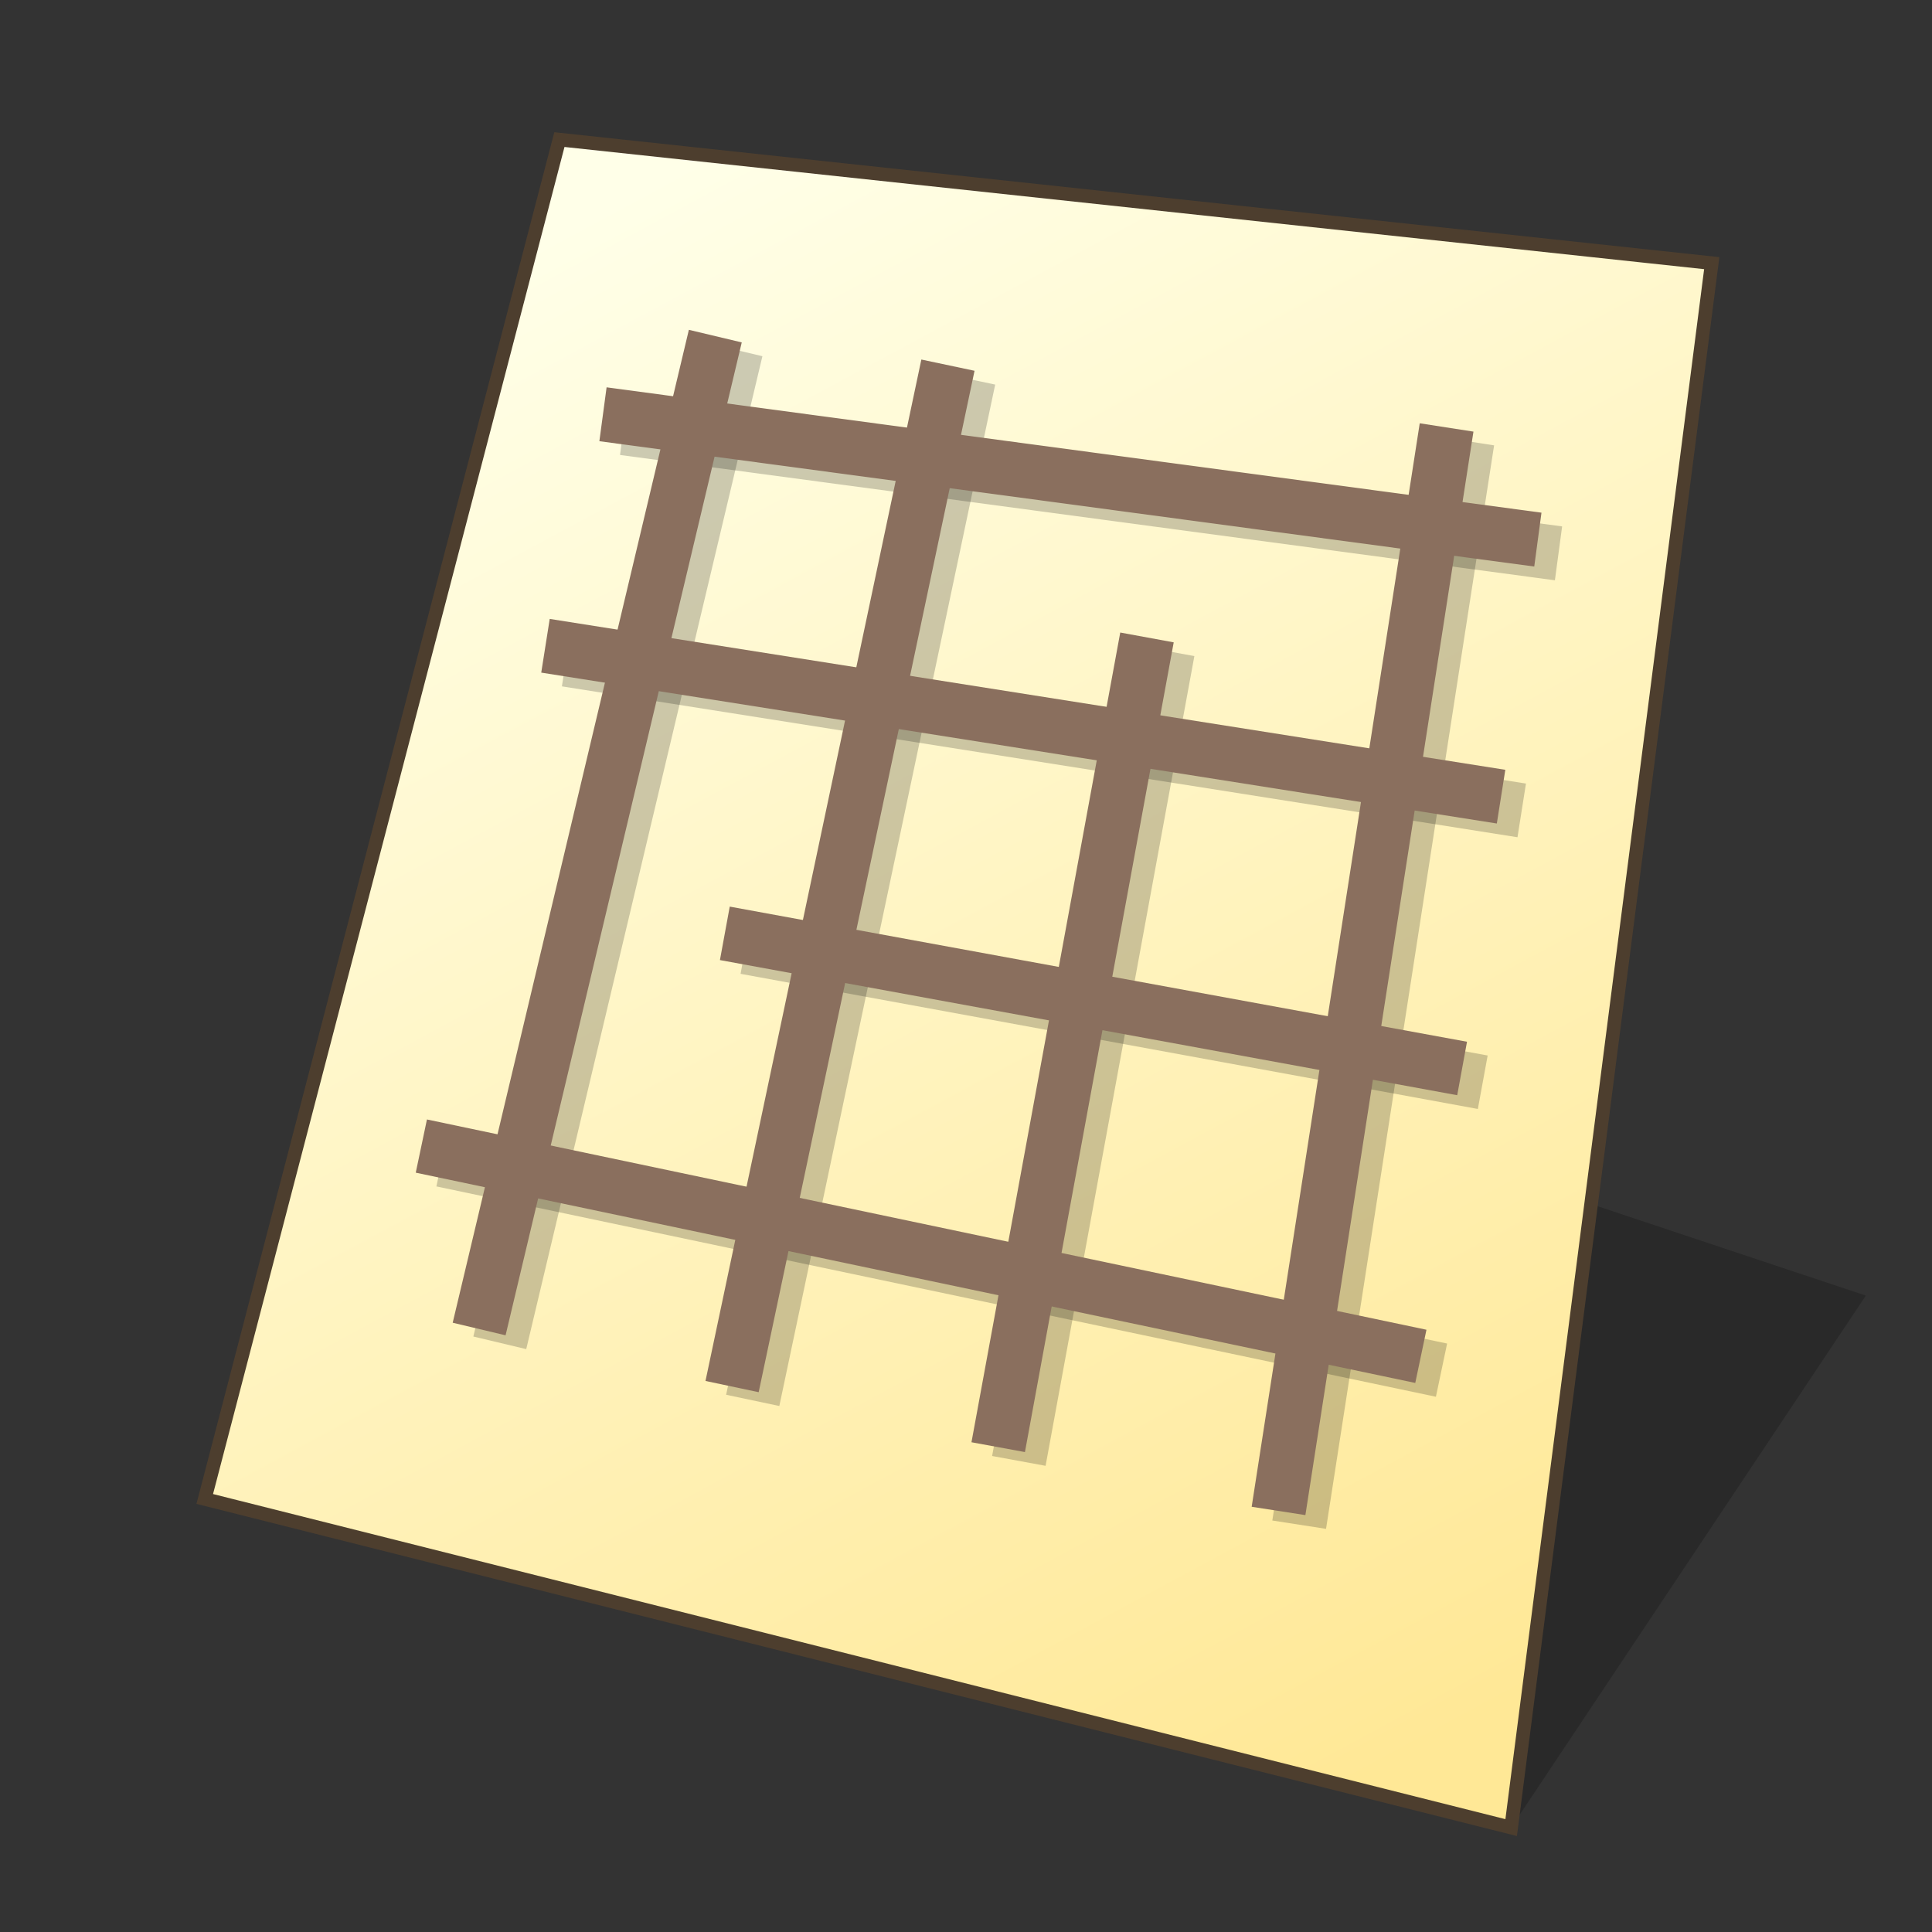<?xml version="1.0" encoding="UTF-8" standalone="no"?>
<svg
   width="128"
   height="128"
   viewBox="0 0 33.867 33.867"
   version="1.1"
   id="svg958"
   inkscape:version="1.3 (0e150ed6c4, 2023-07-21)"
   sodipodi:docname="application-x-designer.svg"
   xmlns:inkscape="http://www.inkscape.org/namespaces/inkscape"
   xmlns:sodipodi="http://sodipodi.sourceforge.net/DTD/sodipodi-0.dtd"
   xmlns:xlink="http://www.w3.org/1999/xlink"
   xmlns="http://www.w3.org/2000/svg"
   xmlns:svg="http://www.w3.org/2000/svg"
   xmlns:rdf="http://www.w3.org/1999/02/22-rdf-syntax-ns#"
   xmlns:cc="http://creativecommons.org/ns#"
   xmlns:dc="http://purl.org/dc/elements/1.1/">
  <rect x="0" y="0" width="33.867" height="33.867" fill="#333333" stroke="none"/>
  <defs
     id="defs952">
    <linearGradient
       id="linearGradient1617"
       inkscape:collect="always">
      <stop
         id="stop1613"
         offset="0"
         style="stop-color:#ffffe8;stop-opacity:1" />
      <stop
         id="stop1615"
         offset="1"
         style="stop-color:#ffe896;stop-opacity:1" />
    </linearGradient>
    <linearGradient
       gradientTransform="matrix(0.979,0,0,0.979,0.481,0.374)"
       gradientUnits="userSpaceOnUse"
       y2="30.692"
       x2="25.4"
       y1="3.175"
       x1="10.583"
       id="linearGradient1619"
       xlink:href="#linearGradient1617"
       inkscape:collect="always" />
    <inkscape:path-effect
       effect="perspective-envelope"
       up_left_point="-30.692,2.117"
       up_right_point="-5.292,2.117"
       down_left_point="-30.692,31.75"
       down_right_point="-5.292,31.75"
       id="path-effect16-5"
       is_visible="true"
       lpeversion="1"
       deform_type="perspective"
       horizontal_mirror="false"
       vertical_mirror="false"
       overflow_perspective="false" />
  </defs>
  <sodipodi:namedview
     inkscape:bbox-nodes="true"
     inkscape:snap-bbox-edge-midpoints="false"
     inkscape:bbox-paths="false"
     inkscape:snap-bbox="true"
     inkscape:snap-grids="false"
     units="px"
     showgrid="false"
     inkscape:document-rotation="0"
     inkscape:current-layer="layer1"
     inkscape:document-units="px"
     inkscape:cy="64"
     inkscape:cx="64"
     inkscape:zoom="6.578125"
     inkscape:pageshadow="2"
     inkscape:pageopacity="0.0"
     borderopacity="1.0"
     bordercolor="#666666"
     pagecolor="#ffffff"
     id="base"
     inkscape:pagecheckerboard="0"
     showguides="false"
     inkscape:guide-bbox="true"
     guidetolerance="10000"
     inkscape:snap-tangential="true"
     inkscape:snap-perpendicular="true"
     inkscape:window-width="1920"
     inkscape:window-height="1119"
     inkscape:window-x="0"
     inkscape:window-y="0"
     inkscape:window-maximized="1"
     inkscape:snap-to-guides="false"
     inkscape:snap-intersection-paths="false"
     inkscape:snap-bbox-midpoints="false"
     inkscape:snap-nodes="true"
     inkscape:object-paths="false"
     inkscape:showpageshadow="2"
     inkscape:deskcolor="#d1d1d1">
    <inkscape:grid
       id="grid1521"
       type="xygrid"
       empcolor="#ff2624"
       empopacity="0.2"
       originx="0"
       originy="0"
       spacingy="0.265"
       spacingx="0.265"
       units="px"
       visible="false"
       empspacing="4" />
    <sodipodi:guide
       position="6.536,12.172"
       orientation="0,-1"
       id="guide846"
       inkscape:locked="false" />
    <sodipodi:guide
       position="4.763,13.799"
       orientation="1,0"
       id="guide848"
       inkscape:locked="false" />
    <sodipodi:guide
       position="4.763,29.105"
       orientation="0,-1"
       id="guide1"
       inkscape:locked="false" />
    <sodipodi:guide
       position="21.696,30.956"
       orientation="1,0"
       id="guide2"
       inkscape:locked="false" />
  </sodipodi:namedview>
  <g
     id="layer1"
     inkscape:groupmode="layer"
     inkscape:label="Layer 1">
    <path
       style="fill:#000000;fill-opacity:0.196;stroke:none;stroke-width:0.725;stroke-miterlimit:4;stroke-dasharray:none;stroke-opacity:1;paint-order:markers stroke fill"
       d="M 26.49,32.035 32.707,22.711 26.49,20.639 Z"
       id="path1768"
       inkscape:connector-curvature="0"
       sodipodi:nodetypes="cccc" />
    <path
       sodipodi:nodetypes="ccccc"
       id="path1611"
       d="M 9.806,2.447 30.006,4.613 26.49,32.037 3.589,26.276 Z"
       style="fill:url(#linearGradient1619);fill-opacity:1;stroke:none;stroke-width:0.44;stroke-linecap:butt;stroke-linejoin:miter;stroke-miterlimit:4;stroke-dasharray:none;stroke-opacity:1" />
    <path
       style="fill:none;stroke:#4d3e2e;stroke-width:0.238;stroke-linecap:butt;stroke-linejoin:miter;stroke-miterlimit:4;stroke-dasharray:none;stroke-opacity:1"
       d="M 9.806,2.447 30.006,4.613 26.49,32.037 3.589,26.276 Z"
       id="path1553-3"
       sodipodi:nodetypes="ccccc" />
    <g
       id="g349"
       transform="translate(2.116,0.001)">
      <path
         style="fill:none;stroke:#000000;stroke-width:0.953;stroke-linecap:butt;stroke-linejoin:miter;stroke-dasharray:none;stroke-opacity:0.2"
         d="M 6.645,23.538 10.785,6.133"
         id="path350"
         sodipodi:nodetypes="cc" />
      <path
         style="fill:none;stroke:#000000;stroke-width:0.953;stroke-linecap:butt;stroke-linejoin:miter;stroke-dasharray:none;stroke-opacity:0.2"
         d="M 11.079,24.547 14.863,6.642"
         id="path351"
         sodipodi:nodetypes="cc" />
      <path
         style="fill:none;stroke:#000000;stroke-width:0.953;stroke-linecap:butt;stroke-linejoin:miter;stroke-dasharray:none;stroke-opacity:0.2"
         d="M 15.744,25.608 18.352,11.414"
         id="path352"
         sodipodi:nodetypes="cc" />
      <path
         style="fill:none;stroke:#000000;stroke-width:0.953;stroke-linecap:butt;stroke-linejoin:miter;stroke-dasharray:none;stroke-opacity:0.2"
         d="M 20.658,26.726 23.604,7.733"
         id="path353"
         sodipodi:nodetypes="cc" />
      <path
         style="fill:none;stroke:#000000;stroke-width:0.953;stroke-linecap:butt;stroke-linejoin:miter;stroke-dasharray:none;stroke-opacity:0.2"
         d="M 5.632,20.33 23.153,24.017"
         id="path354"
         sodipodi:nodetypes="cc" />
      <path
         style="fill:none;stroke:#000000;stroke-width:0.953;stroke-linecap:butt;stroke-linejoin:miter;stroke-dasharray:none;stroke-opacity:0.2"
         d="M 10.952,16.601 23.876,18.97"
         id="path355"
         sodipodi:nodetypes="cc" />
      <path
         style="fill:none;stroke:#000000;stroke-width:0.953;stroke-linecap:butt;stroke-linejoin:miter;stroke-dasharray:none;stroke-opacity:0.2"
         d="M 7.808,11.56 24.559,14.205"
         id="path356"
         sodipodi:nodetypes="cc" />
      <path
         style="fill:none;stroke:#000000;stroke-width:0.953;stroke-linecap:butt;stroke-linejoin:miter;stroke-dasharray:none;stroke-opacity:0.2"
         d="M 8.816,7.502 25.204,9.699"
         id="path357"
         sodipodi:nodetypes="cc" />
      <path
         style="fill:none;stroke:#8a6f5e;stroke-width:0.953;stroke-linecap:butt;stroke-linejoin:miter;stroke-dasharray:none;stroke-opacity:1"
         d="M 6.283,23.296 10.423,5.891"
         id="path342"
         sodipodi:nodetypes="cc" />
      <path
         style="fill:none;stroke:#8a6f5e;stroke-width:0.953;stroke-linecap:butt;stroke-linejoin:miter;stroke-dasharray:none;stroke-opacity:1"
         d="M 10.717,24.305 14.501,6.4"
         id="path343"
         sodipodi:nodetypes="cc" />
      <path
         style="fill:none;stroke:#8a6f5e;stroke-width:0.953;stroke-linecap:butt;stroke-linejoin:miter;stroke-dasharray:none;stroke-opacity:1"
         d="M 15.382,25.367 17.99,11.173"
         id="path344"
         sodipodi:nodetypes="cc" />
      <path
         style="fill:none;stroke:#8a6f5e;stroke-width:0.953;stroke-linecap:butt;stroke-linejoin:miter;stroke-dasharray:none;stroke-opacity:1"
         d="M 20.296,26.485 23.242,7.492"
         id="path345"
         sodipodi:nodetypes="cc" />
      <path
         style="fill:none;stroke:#8a6f5e;stroke-width:0.953;stroke-linecap:butt;stroke-linejoin:miter;stroke-dasharray:none;stroke-opacity:1"
         d="M 5.27,20.089 22.791,23.775"
         id="path346"
         sodipodi:nodetypes="cc" />
      <path
         style="fill:none;stroke:#8a6f5e;stroke-width:0.953;stroke-linecap:butt;stroke-linejoin:miter;stroke-dasharray:none;stroke-opacity:1"
         d="m 10.59,16.36 12.924,2.369"
         id="path347"
         sodipodi:nodetypes="cc" />
      <path
         style="fill:none;stroke:#8a6f5e;stroke-width:0.953;stroke-linecap:butt;stroke-linejoin:miter;stroke-dasharray:none;stroke-opacity:1"
         d="M 7.446,11.319 24.197,13.964"
         id="path348"
         sodipodi:nodetypes="cc" />
      <path
         style="fill:none;stroke:#8a6f5e;stroke-width:0.953;stroke-linecap:butt;stroke-linejoin:miter;stroke-dasharray:none;stroke-opacity:1"
         d="M 8.454,7.261 24.842,9.458"
         id="path349"
         sodipodi:nodetypes="cc" />
    </g>
  </g>
</svg>
